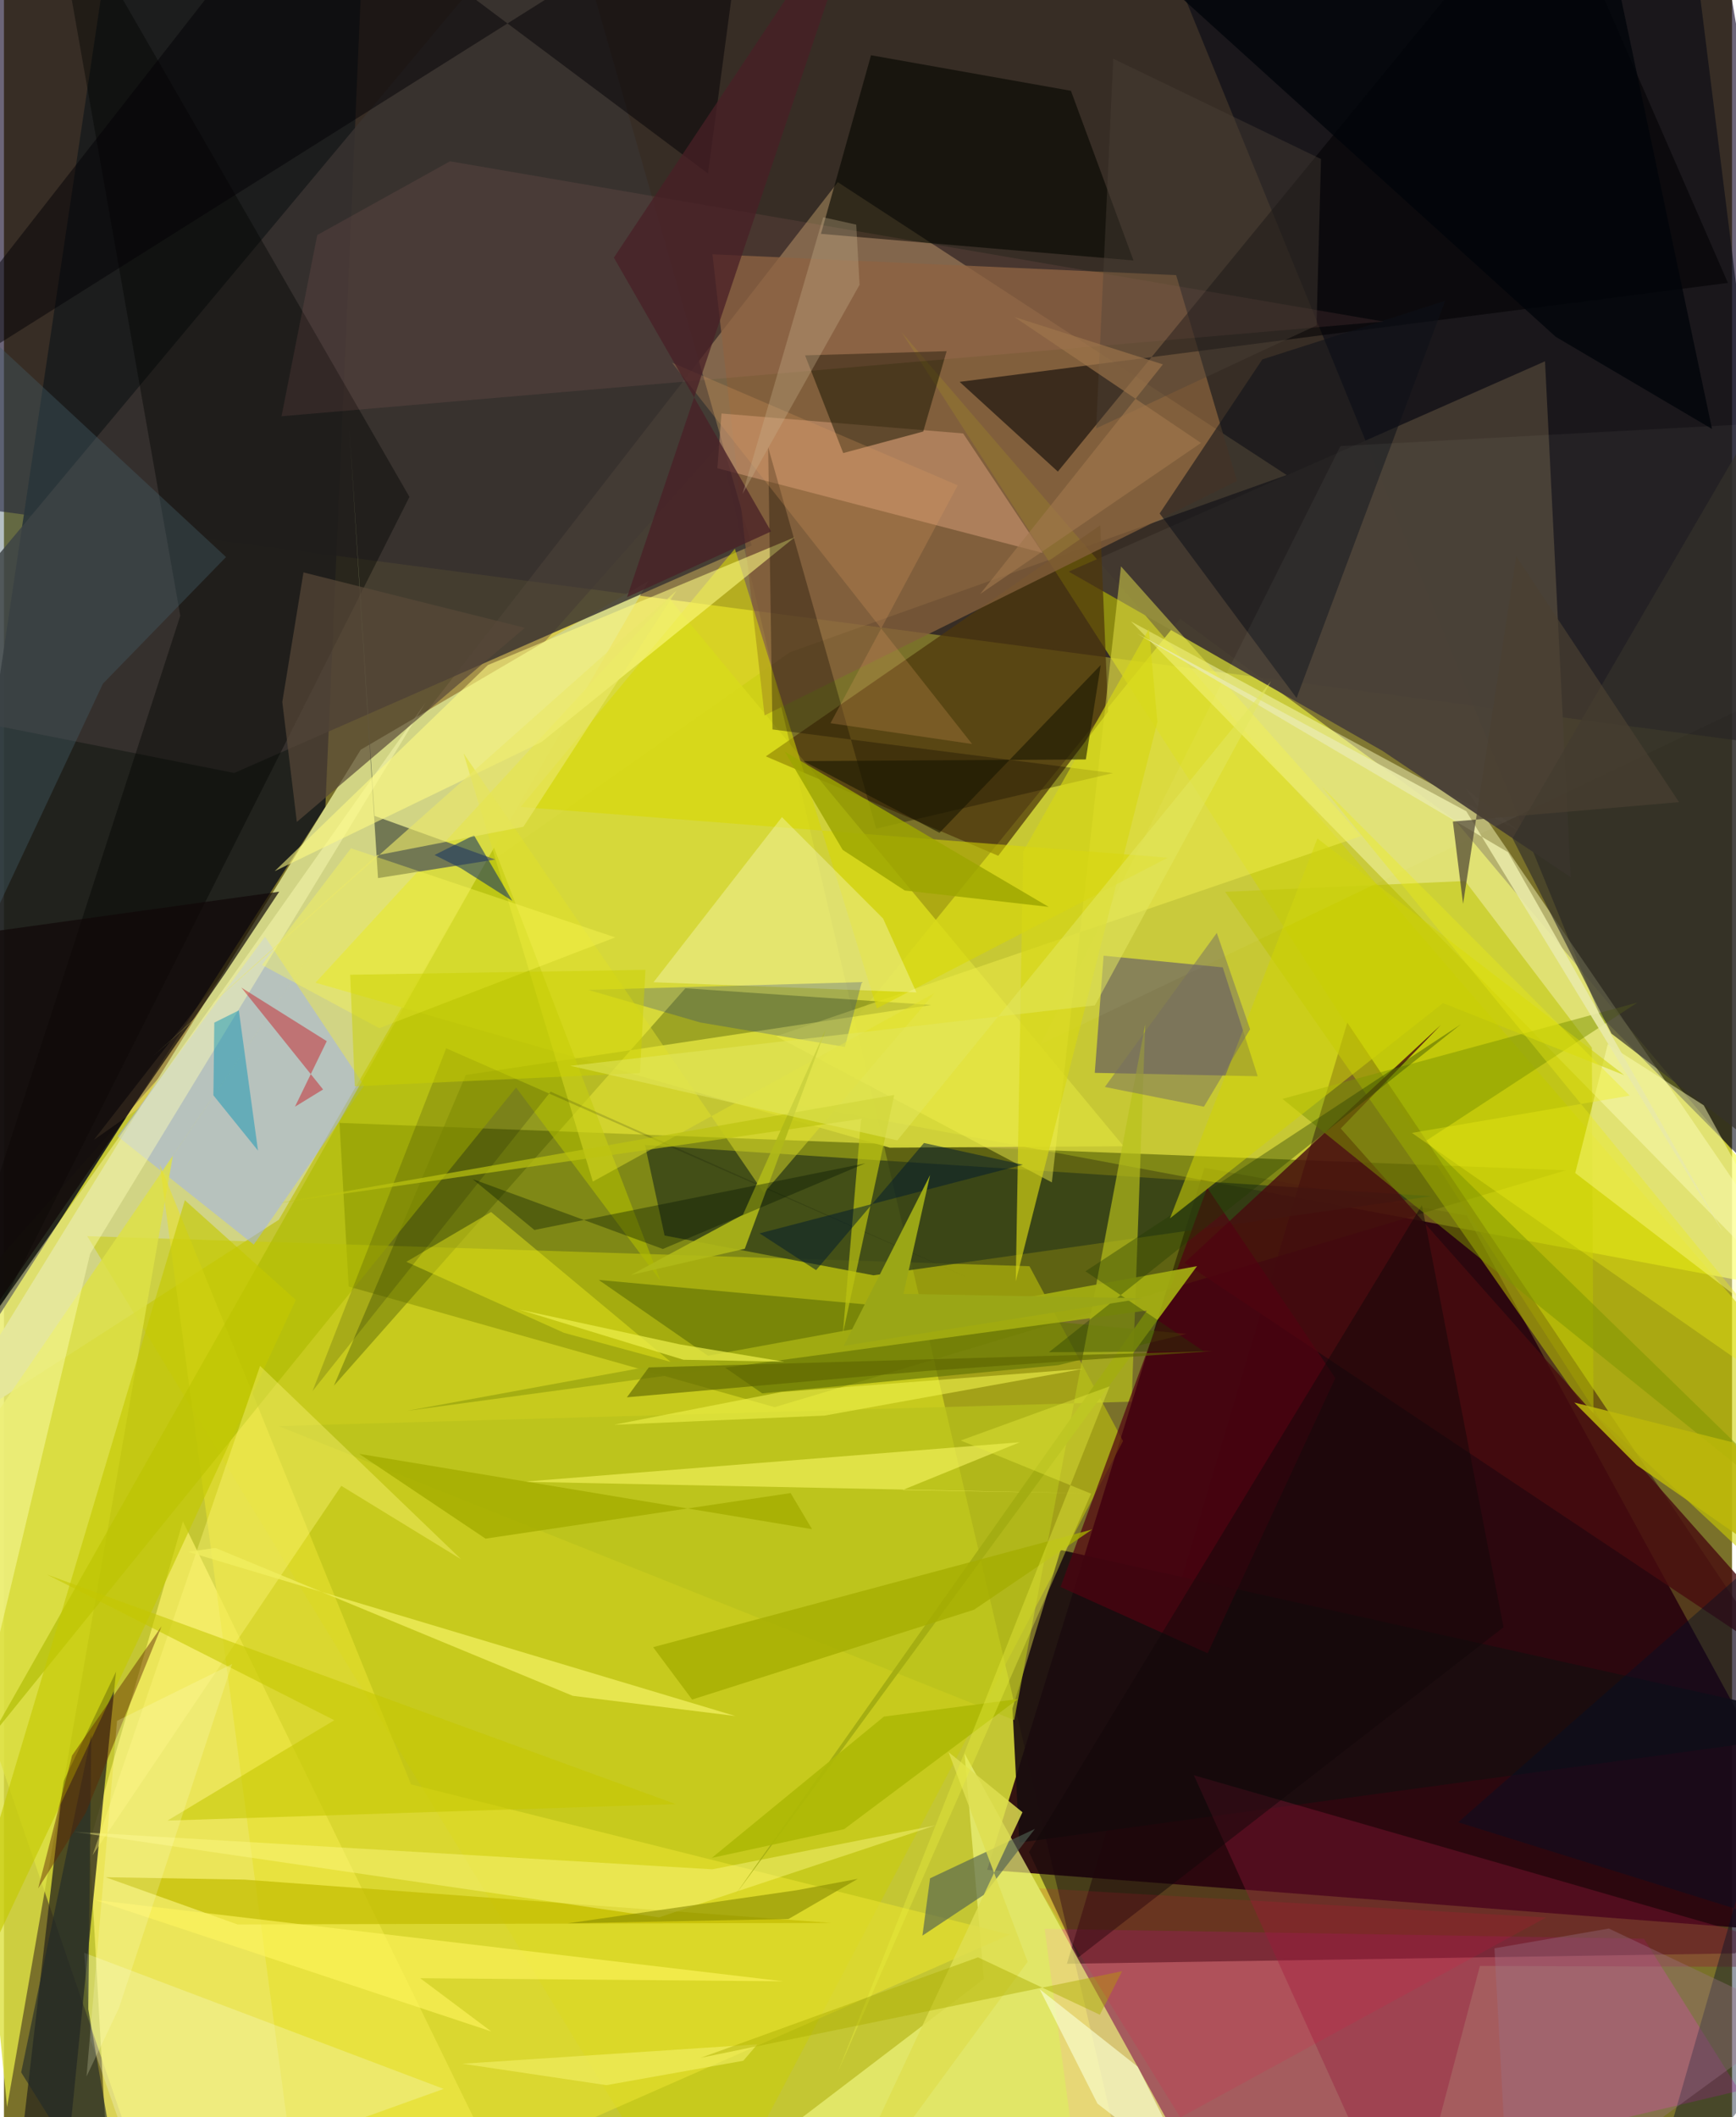 <svg xmlns="http://www.w3.org/2000/svg" width="228" height="278" viewBox="0 0 836 1024"><path fill="#7a712a" d="M0 0h836v1024H0z"/><path fill="#d9de36" fill-opacity=".784" d="M78.185 1086H550.1L346.306 214.685-62 676.028z"/><path fill="#0d0021" fill-opacity=".604" d="M825.467-62L898 365.928-62 239.412-5.488-24.375z"/><path fill="#24000e" fill-opacity=".898" d="M580.756 564.821l126.906 23.09L898 936.869l-422.349-32.505z"/><path fill="#f6fe3b" fill-opacity=".616" d="M898 630.155l-518.968-96.878 189.961-233.965 132.946 97.43z"/><path fill="#1a1c1d" fill-opacity=".925" d="M174.171-37.93l-18.686 428.219L-62 729.237 51.184-29.657z"/><path fill="#4b5a00" fill-opacity=".573" d="M755.625 566.032L162.34 543.096l4.423 79.164 206.064 58.331z"/><path fill="#ffd48b" fill-opacity=".318" d="M620.553 229.761L403.388 88.108 43.518 551.296l336.61-235.79z"/><path fill="#d1d484" d="M311.902 280.9l-139.31 81.715-206.187 334.527L132.98 589.95z"/><path fill="#050814" fill-opacity=".573" d="M813.029-62L898 618.378l-125.961-127.29L546.493-62z"/><path fill="#ff30cd" fill-opacity=".322" d="M524.04 1086l315.461-74.794-46.117-73.504-289.92-4.781z"/><path fill="#c8cd09" fill-opacity=".518" d="M541.38 696.972l-45.266-84.543-455.831-14.532L336.682 1086z"/><path fill="#f5ee64" fill-opacity=".773" d="M52.16 1083.644L257.285 1086 86.559 735.836 41.381 891.448z"/><path fill="#cdd000" fill-opacity=".576" d="M771.975 686.026l76.335 71.378L898 699.401 434.261 160.715z"/><path fill="#d8da3b" fill-opacity=".902" d="M541.668 554.412l-219.877-265.04-171.087 185.934 277.81 79.786z"/><path fill="#393330" fill-opacity=".831" d="M269.748-57.814L-62 339.408l173.393 34.462 250.339-110.014z"/><path fill="#2d030e" fill-opacity=".478" d="M837.507 944.789l-323.267 5.013L649.873 494.59 898 864.078z"/><path fill="#2d2a1c" fill-opacity=".788" d="M27.125 1079.5l-19.087-39.457 20.615-178.076 25.567-53.426z"/><path fill="#fdffbd" fill-opacity=".459" d="M733.212 402.223L545.256 300.591 898 660.824 706.929 381.168z"/><path fill="#eef47e" fill-opacity=".694" d="M474.056 957.138L304.946 1086l280.174-19.973-120.416-217.926z"/><path fill="#433930" fill-opacity=".965" d="M666.94 363.202l91.018 61.127-12.436-249.586-230.397 101.733z"/><path fill="#313e18" fill-opacity=".765" d="M690.635 578.567l-269.983 38.26-101.059-19.249-9.468-43.758z"/><path fill="#4e370b" fill-opacity=".737" d="M530.36 254.041l3.759 90.209-53.114 69.66-112.453-48.08z"/><path fill="#372a73" fill-opacity=".471" d="M527.704 518.903l78.826 1.643-16.913-52.66-57.644-5.65z"/><path fill="#9caffa" fill-opacity=".486" d="M174.257 525.05l-47.966-71.99-71.315 96.54 65.87 52.384z"/><path fill="#dee245" fill-opacity=".824" d="M1.511 1019.108l80.212-460.235 72.632-106.19-182.241 266.569z"/><path fill="#485700" fill-opacity=".396" d="M223.444 519.931l225.197-33.848-118.99-8.09-170.012 192.195z"/><path fill="#e7e02f" fill-opacity=".624" d="M75.386 563.186L196.93 863.03l289.68 72.671L144.96 1086z"/><path fill="#835f3a" fill-opacity=".792" d="M596.527 232.617l-228.583 113.41-25.19-223.034 224.308 10.083z"/><path fill="#000003" fill-opacity=".545" d="M462.327 184.698l371.665-47.867L747.362-62 509.843 228.092z"/><path fill="#627305" fill-opacity=".655" d="M287.711 619.055l79.116 54.864 143.238-13.637 61.966-15.136z"/><path fill="#060700" fill-opacity=".616" d="M419.462 26.724l96.71 17.188 30.272 82.068-151.196-12.87z"/><path fill="#bbc400" fill-opacity=".533" d="M768.191 506.738l.782 180.256-178.219-255.653 116.111-5.232z"/><path fill="#ffffb8" fill-opacity=".467" d="M822.306 534.595L898 672.959 760.14 567.361l15.743-62.342z"/><path fill="#1a0d0f" fill-opacity=".914" d="M491.178 891.202l-3.277-64.906 23.289-76.629L898 835.764z"/><path fill="#afbb00" fill-opacity=".631" d="M247.752 526.012l69.84 93.438-80.504-209.47L-6.206 839.981z"/><path fill="#d39c78" fill-opacity=".529" d="M502.444 267.403l-38.407-57.764-116.899-9.645-2.01 26.48z"/><path fill="#f1f04c" fill-opacity=".459" d="M506.948 571.88l33.45-297.937 116.16 130.43-282.995 96.828z"/><path fill="#d9d800" fill-opacity=".545" d="M353.596 265.404L249.965 390.287l313.053 24.549-140.718 72.88z"/><path fill="#000300" fill-opacity=".4" d="M85.3 297.803L21.92-62l174.246 302.334L-62 752.42z"/><path fill="#fcfdcc" fill-opacity=".361" d="M314.235 475.077l62.13-79.862 48.929 49.04 16.12 35.729z"/><path fill="#470c0e" fill-opacity=".804" d="M646.693 545.815L898 829.032 571.14 610.78l123.977-115.019z"/><path fill="#0e1218" fill-opacity=".553" d="M608.76 173.837l-49.67 74.503 66.246 89.286 71.876-192.138z"/><path fill="#727853" d="M237.658 415.731l-56.7 8.971-13.867-217.977 12.222 187.904z"/><path fill="#95173b" fill-opacity=".357" d="M714.027 950.869L678.345 1086 575.657 858.63 898 951.452z"/><path fill="#ffffb6" fill-opacity=".439" d="M-62 716.792L204.045 339.65 41.687 606.377l-62.76 263.475z"/><path fill="#171400" fill-opacity=".506" d="M387.553 171.878l68.486-2.019-11.32 38.855-38.713 10.419z"/><path fill="#b9c11c" fill-opacity=".667" d="M545.553 677.94l6.577-182.462-63.403 336.456L132.71 689.732z"/><path fill="#fffc84" fill-opacity=".58" d="M234.135 321.644l148.42-61.808-122.497 99.07-129.084 62.449z"/><path fill="#510211" fill-opacity=".698" d="M582.11 574.456l61.955 92.078-61.744 133.12-71.196-32.087z"/><path fill="#e28a8d" fill-opacity=".102" d="M667.381 155.522L215.773 78.02l-64.21 35.66-17.285 87.648z"/><path fill="#435c67" fill-opacity=".392" d="M-62 564.902V112.134l169.431 157.292-59.565 61.256z"/><path fill="#505f52" fill-opacity=".631" d="M498.767 884.554l-24.612 31.834-29.834 19.816 3.701-27.734z"/><path fill="#c3bb00" fill-opacity=".714" d="M49.16 907.94l67.185 1.164 283.89 20.952-287.254.721z"/><path fill="#160c00" fill-opacity=".349" d="M369.695 216.354l52.261 184.415 114.541-26.844-164.7-21.113z"/><path fill="#030005" fill-opacity=".486" d="M145.626-62L-62 203.742 360.09-62 340.6 83.943z"/><path fill="#c4c801" fill-opacity=".624" d="M-47.34 1030.832l134.852-450.33 53.675 48.22-68.78 148.632z"/><path fill="#110808" fill-opacity=".702" d="M-59.381 458.009l192.54-26.729-26.01 39.245L-62 715.753z"/><path fill="#faffed" fill-opacity=".255" d="M38.79 944.494l3.222 42.35 26.289 75.337 144.419-51.853z"/><path fill="#fff87c" fill-opacity=".38" d="M163.2 718.648l57.926 35.482-97.217-93.485-81.052 236.643z"/><path fill="#0a298f" fill-opacity=".239" d="M282.592 478.774l132.41-3.763-8.196 31.36-69.953-11.832z"/><path fill="#fffa89" fill-opacity=".42" d="M450.654 882.846L316.94 927.358 33.666 885.966l309.064 18.156z"/><path fill="#12070a" fill-opacity=".49" d="M725.455 787.046l-39.488-204.161L495.92 895.726l23.794 51.037z"/><path fill="#7d9400" fill-opacity=".506" d="M898 756.892L687.822 551.865l102.402-66.969-171.735 46.58z"/><path fill="#fffc6b" fill-opacity=".537" d="M524.536 722.281l-273.497-5.606 240.422-19.12-56.736 23.112z"/><path fill="#000f27" fill-opacity=".412" d="M898 942.02L789.915 1086 898 710.786 703.53 881.355z"/><path fill="#e1e22a" fill-opacity=".467" d="M450.154 480.315l-82.498 96.713-145.333-212.686L284.88 571.5z"/><path fill="#a3ac12" fill-opacity=".933" d="M552.924 633.843l-357.8 48.51 382.044-69.962-223.303 304.008z"/><path fill="#0693b3" fill-opacity=".459" d="M101.316 529.774l21.588 26.746-9.28-67.825-11.86 5.904z"/><path fill="#584839" fill-opacity=".694" d="M144.896 276.858L252 303.655l-110.312 93.898-7.032-58.031z"/><path fill="#213900" fill-opacity=".369" d="M704.664 495.518L505.536 654.006l75.035-.341-57.372-38.78z"/><path fill="#c8151e" fill-opacity=".455" d="M140.785 535.276l13.594-8.344-39.523-49.259 41.312 25.906z"/><path fill="#c5c600" fill-opacity=".565" d="M324.955 872.58l-245.811 7.97 80.665-48.54-139.074-70.492z"/><path fill="#d0d406" fill-opacity=".549" d="M564.106 589.265l132.087-104.124 87.732 34.918-148.512-114.525z"/><path fill="#f2ef60" fill-opacity=".749" d="M275.163 820.211l78.681 9.775-264.74-79.417 13.17-1.895z"/><path fill="#fffff9" fill-opacity=".043" d="M871.379 203.632l-224.835 12.116L501.508 505.12 898 315.287z"/><path fill="#f9fdce" fill-opacity=".675" d="M501.056 962.099l27.951 55.358 46.013 35.444-26.513-53.282z"/><path fill="#e9ea1a" fill-opacity=".463" d="M235.638 586.21l86.888 72.477-51.609-14.05-76.256-34.337z"/><path fill="#d6d715" fill-opacity=".667" d="M493.055 411.878l-3.577 207.89 68.538-270.625-4.14-44.909z"/><path fill="#000409" fill-opacity=".776" d="M826.315 207.48l-75.621-44.584-235.07-212.925L769.37-62z"/><path fill="#222a2a" fill-opacity=".631" d="M8.33 1002.324L60.53 1086 40.789 971.81l1.478-132.71z"/><path fill="#e8eaa7" fill-opacity=".898" d="M727.613 412.186L831.498 595.75 707.455 392.393l-159.179-85.888z"/><path fill="#fcfa56" fill-opacity=".38" d="M181.556 497.295l-56.717-30.567 43.048-56.433 127.838 43.093z"/><path fill="#000b00" fill-opacity=".161" d="M466.359 617.927L213.94 507.025l-64.659 165.793 115.194-144.826z"/><path fill="#9da500" fill-opacity=".824" d="M405.725 411.034l30.066 19.667 69.624 7.937-127.667-75.092z"/><path fill="#888c00" fill-opacity=".604" d="M272.69 930.261l110.796-16.02 29.604-5.532-33.545 19.448z"/><path fill="#a5ad00" fill-opacity=".788" d="M469.33 778.553l-136.414 43.47-18.869-25.332 212.406-56.947z"/><path fill="#df9c5f" fill-opacity=".243" d="M399.863 349.786l68.478 10.06-145.178-184.448L461.41 234.74z"/><path fill="#4e4338" fill-opacity=".392" d="M536.65 28.412l100.5 48.505-2.161 80.468L528.376 207.2z"/><path fill="#f0f24c" fill-opacity=".596" d="M396.93 684.68l-101.859 4.447 81.02-15.861 146.012-11.206z"/><path fill="#bcb80a" fill-opacity=".855" d="M836.777 697.73L898 783.713l-108.18-75.135-30.136-30.224z"/><path fill="#1d3a61" fill-opacity=".592" d="M221.162 419.997l24.813 15.76-18.61-31.788-19.06 9.56z"/><path fill="#bcc411" fill-opacity=".69" d="M405.835 645.052l8.808-103.863-281.995 40.75 298.061-52.372z"/><path fill="#b0b918" fill-opacity=".886" d="M357.521 587.473l-54.275 29.212 55.15-12.711 39.071-105.895z"/><path fill="#5e2700" fill-opacity=".455" d="M76.249 786.566l-43.297 62.518-16.41 64.286 22.955-36.406z"/><path fill="#cad000" fill-opacity=".486" d="M307.679 519.003l-137.95 6.403-2.222-53.95 142.832-2.383z"/><path fill="#9b7288" fill-opacity=".361" d="M776.388 932.761l91.644 43.37-139.573 101.989-7.406-135.801z"/><path fill="#001200" fill-opacity=".349" d="M256.618 594.895l160.105-32.241-97.968 41.435-92.042-33.806z"/><path fill="#a0774d" fill-opacity=".631" d="M560.652 176.243L472.26 287.31l106.838-73.076-90.29-60.923z"/><path fill="#481f26" fill-opacity=".749" d="M371.129 257.056l-69.669 31.748L419.19-62 295.055 124.605z"/><path fill="#dfde51" fill-opacity=".835" d="M394.482 1086l98.252-209.476-35.782-29.09 38.276 101.408z"/><path fill="#fff55e" fill-opacity=".612" d="M376.941 958.277L43.953 918.923l191.779 63.615-34.356-25.742z"/><path fill="#35312a" fill-opacity=".671" d="M777.656 499.925L898 592.342l-24.865-433.186-143.32 246.31z"/><path fill="#cab490" fill-opacity=".325" d="M412.31 108.655l-15.993-3.565-39.013 133.78 56.619-101.123z"/><path fill="#171500" fill-opacity=".58" d="M452.586 402.803l78.008-81.163-7.214 45.675-136.578.805z"/><path fill="#f6f26d" fill-opacity=".553" d="M291.447 1008.519l66.247-11.812 6.772-7.944-142.67 9.39z"/><path fill="#e3e660" fill-opacity=".529" d="M527.779 486.263l85.107-156.714L432.2 551.573l-158.17-36.065z"/><path fill="#ebed4a" fill-opacity=".733" d="M377.576 658.637l-48.853-.971-79.51-24.303 77.737 16.86z"/><path fill="#eded16" fill-opacity=".349" d="M637.451 380.36L898 699.23 681.116 547.94 786.5 529.912z"/><path fill="#aeb906" fill-opacity=".918" d="M406.445 884.708l-64.003 13.883 83.264-68.335 64.827-8.49z"/><path fill="#e9ee3f" fill-opacity=".392" d="M462.832 696.719l63.072 25.712-122.703 280.238 131.695-332.157z"/><path fill="#abaf00" fill-opacity=".455" d="M530.17 974.463l-58.965-27.765L337.1 995.28l203.823-41.869z"/><path fill="#a4ad00" fill-opacity=".816" d="M232.976 744.188l147.593-22.043 10.353 17.453-219.106-36.43z"/><path fill="#776f62" fill-opacity=".502" d="M580.516 535.26l-47.928-9.527 54.148-74.505 16.11 46.588z"/><path fill="#fb003b" fill-opacity=".122" d="M524.352 1048.59l82.891 37.41-106.51-172.689 245.284 14.1z"/><path fill="#4a4032" fill-opacity=".69" d="M705.881 437.19l25.722-168.15 78.744 118.923-109.409 9.396z"/><path fill="#5e6600" fill-opacity=".624" d="M301.373 675.818l10.575-14.43 272.851-7.915-138.551 9.604z"/><path fill="#001b2e" fill-opacity=".51" d="M365.548 596.531l127.396-33.194-47.872-10.509-52.182 61.492z"/><path fill="#9aa616" d="M448.038 568.35l-12.89 57.454 116.062 2.149-144.94 22.99z"/><path fill="#ffffd8" fill-opacity=".212" d="M54.707 832.31l55.665-27.476-54.744 166.364-15.686 33.13z"/><path fill="#ebe769" fill-opacity=".639" d="M180.315 413.698L72.076 510.86l253.232-225.155-74.015 114.178z"/></svg>